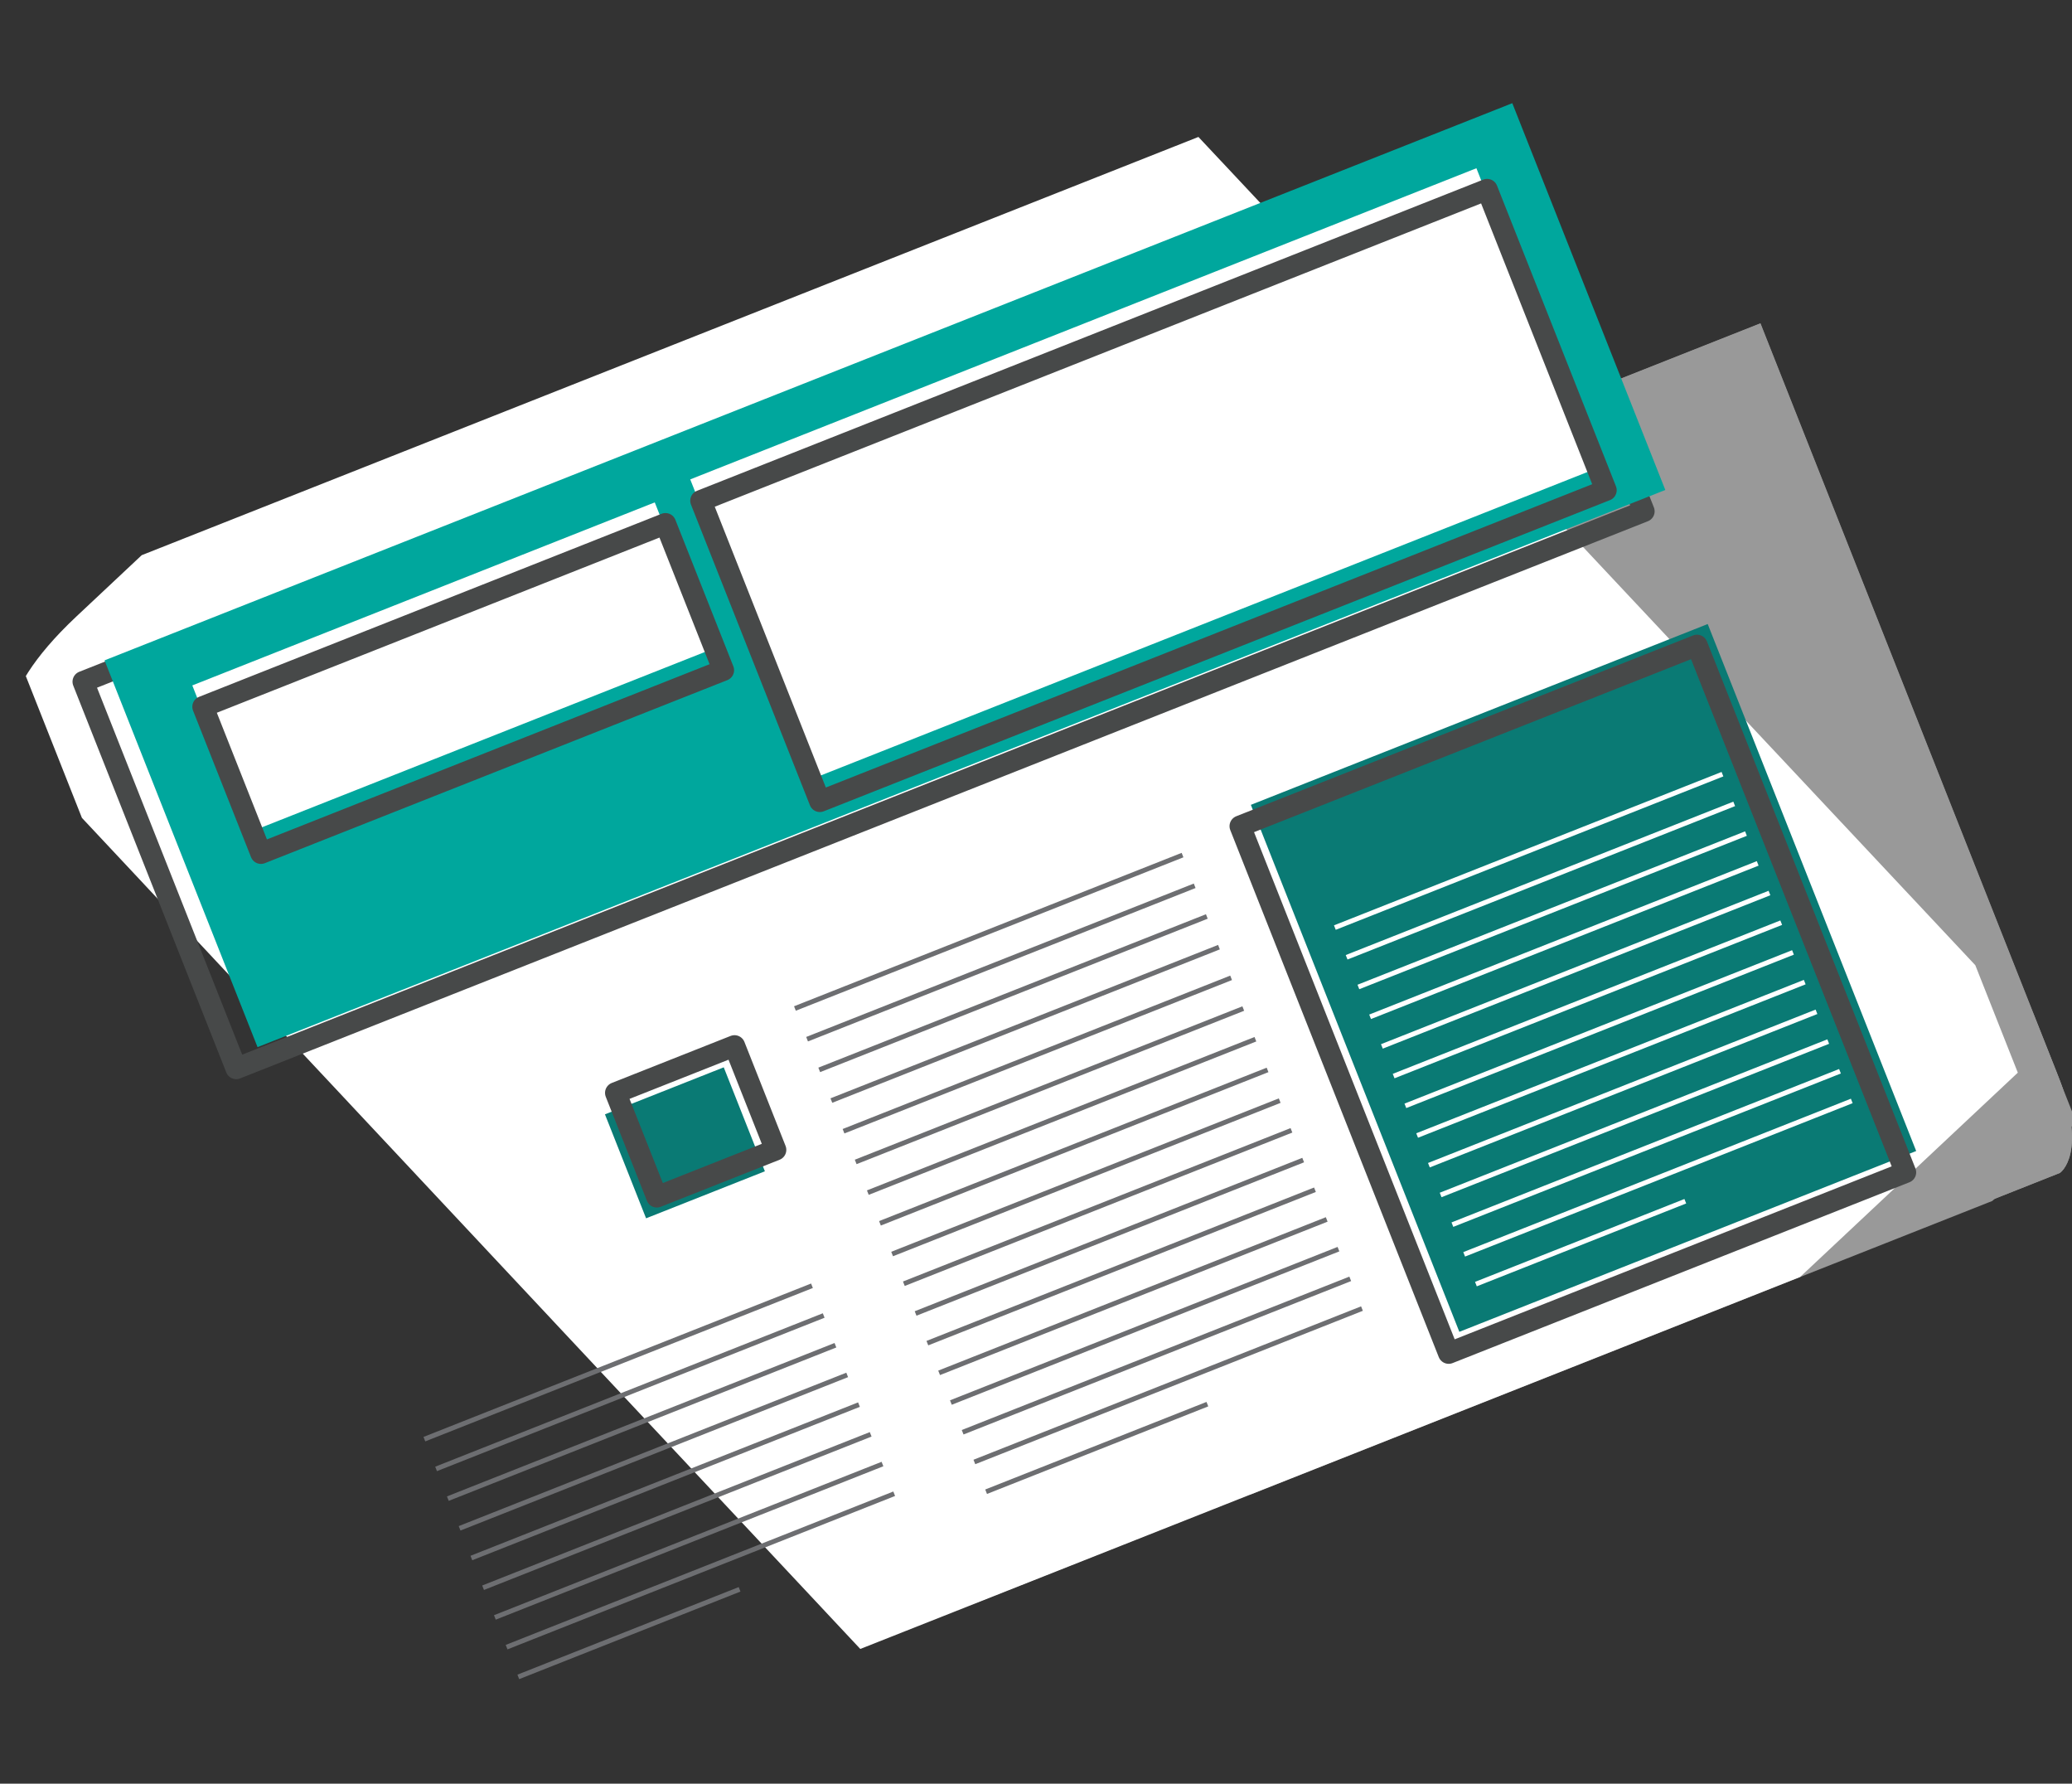 <?xml version="1.0" encoding="utf-8"?>
<!-- Generator: Adobe Illustrator 17.0.0, SVG Export Plug-In . SVG Version: 6.00 Build 0)  -->
<!DOCTYPE svg PUBLIC "-//W3C//DTD SVG 1.1//EN" "http://www.w3.org/Graphics/SVG/1.1/DTD/svg11.dtd">
<svg version="1.1" id="Layer_1" xmlns="http://www.w3.org/2000/svg" xmlns:xlink="http://www.w3.org/1999/xlink" x="0px" y="0px"
	 width="173.312px" height="149.16px" viewBox="0 0 173.312 149.16" enable-background="new 0 0 173.312 149.16"
	 xml:space="preserve">
<rect x="0" y="0" width="173.312" height="149.16" fill="#333333" stroke="none"/>
<g>
	<g>
		<defs>
			<path id="SVGID_9_" d="M172.302,98.085c0,0,2.428-1.609-0.243-8.362c-2.672-6.752-24.803-62.69-24.803-62.69L53.91,63.963
				l27.723,70.071L172.302,98.085z"/>
		</defs>
		<use xlink:href="#SVGID_9_"  overflow="visible" fill="#999999"/>
		<clipPath id="SVGID_1_">
			<use xlink:href="#SVGID_9_"  overflow="visible"/>
		</clipPath>
		
			<rect x="76.756" y="30.356" transform="matrix(0.368 0.93 -0.93 0.368 147.225 -55.5)" clip-path="url(#SVGID_1_)" fill="#999999" width="75.356" height="100.364"/>
		<g clip-path="url(#SVGID_1_)">
			<defs>
				
					<rect id="SVGID_11_" x="76.756" y="30.356" transform="matrix(0.368 0.93 -0.93 0.368 147.225 -55.5)" width="75.356" height="100.364"/>
			</defs>
			<use xlink:href="#SVGID_11_"  overflow="visible" fill="#999999"/>
			<clipPath id="SVGID_2_">
				<use xlink:href="#SVGID_11_"  overflow="visible"/>
			</clipPath>
		</g>
	</g>
	<g>
		<defs>
			<path id="SVGID_13_" d="M43.146,149.149c0,0-4.082,0.691-7.881-8.909C31.466,130.639,0,51.102,0,51.102L129.166,0l36.414,92.039
				c0,0,0.76,2.167,2.771,4.135c1.729,1.691,3.793,2.052,3.793,2.052L43.146,149.149z"/>
		</defs>
		<clipPath id="SVGID_3_">
			<use xlink:href="#SVGID_13_"  overflow="visible"/>
		</clipPath>
		
			<rect x="32.512" y="3.306" transform="matrix(0.368 0.93 -0.93 0.368 123.84 -32.856)" clip-path="url(#SVGID_3_)" fill="#FFFFFF" width="107.148" height="142.706"/>
		<g clip-path="url(#SVGID_3_)">
			<defs>
				
					<rect id="SVGID_15_" x="32.512" y="3.306" transform="matrix(0.368 0.93 -0.93 0.368 123.84 -32.856)" width="107.148" height="142.706"/>
			</defs>
			<clipPath id="SVGID_4_">
				<use xlink:href="#SVGID_15_"  overflow="visible"/>
			</clipPath>
		</g>
	</g>
	
		<rect x="8.911" y="32.494" transform="matrix(0.93 -0.368 0.368 0.93 -13.287 30.067)" fill="none" stroke="#474949" stroke-width="1.784" stroke-linecap="round" stroke-linejoin="round" stroke-miterlimit="10" width="126.615" height="34.78"/>
	
		<rect x="111.883" y="58.089" transform="matrix(0.93 -0.368 0.368 0.93 -20.8 54.455)" fill="#0A7A74" width="41.089" height="47.387"/>
	
		<rect x="110.991" y="59.874" transform="matrix(0.93 -0.368 0.368 0.93 -21.519 54.25)" fill="none" stroke="#474949" stroke-width="1.784" stroke-linecap="round" stroke-linejoin="round" stroke-miterlimit="10" width="41.088" height="47.387"/>
	
		<rect x="10.696" y="30.711" transform="matrix(0.93 -0.368 0.368 0.93 -12.505 30.598)" fill="#00A79D" width="126.615" height="34.779"/>
	<g>
		
			<rect x="110.41" y="70.96" transform="matrix(0.93 -0.368 0.368 0.93 -17.214 52.02)" fill="#FFFFFF" width="34.86" height="0.401"/>
		
			<rect x="111.393" y="73.444" transform="matrix(0.93 -0.368 0.368 0.93 -18.059 52.556)" fill="#FFFFFF" width="34.859" height="0.401"/>
		
			<rect x="112.376" y="75.929" transform="matrix(0.93 -0.368 0.368 0.93 -18.903 53.09)" fill="#FFFFFF" width="34.859" height="0.401"/>
		
			<rect x="113.357" y="78.411" transform="matrix(0.93 -0.368 0.368 0.93 -19.749 53.635)" fill="#FFFFFF" width="34.86" height="0.403"/>
		
			<rect x="114.341" y="80.896" transform="matrix(0.93 -0.368 0.368 0.93 -20.593 54.164)" fill="#FFFFFF" width="34.859" height="0.401"/>
		
			<rect x="115.323" y="83.381" transform="matrix(0.93 -0.368 0.368 0.93 -21.438 54.695)" fill="#FFFFFF" width="34.86" height="0.4"/>
		
			<rect x="116.305" y="85.865" transform="matrix(0.93 -0.368 0.368 0.93 -22.283 55.235)" fill="#FFFFFF" width="34.861" height="0.401"/>
		
			<rect x="117.289" y="88.348" transform="matrix(0.93 -0.368 0.368 0.93 -23.128 55.77)" fill="#FFFFFF" width="34.86" height="0.4"/>
		
			<rect x="118.272" y="90.833" transform="matrix(0.93 -0.368 0.368 0.93 -23.973 56.304)" fill="#FFFFFF" width="34.859" height="0.399"/>
		
			<rect x="119.254" y="93.314" transform="matrix(0.93 -0.368 0.368 0.93 -24.818 56.846)" fill="#FFFFFF" width="34.86" height="0.402"/>
		
			<rect x="120.237" y="95.799" transform="matrix(0.93 -0.368 0.368 0.93 -25.663 57.379)" fill="#FFFFFF" width="34.86" height="0.401"/>
		
			<rect x="121.22" y="98.284" transform="matrix(0.93 -0.368 0.368 0.93 -26.507 57.913)" fill="#FFFFFF" width="34.86" height="0.401"/>
		
			<rect x="122.765" y="103.716" transform="matrix(0.93 -0.368 0.368 0.93 -28.96 55.918)" fill="#FFFFFF" width="18.832" height="0.401"/>
	</g>
	<g>
		<g>
			
				<rect x="34.255" y="113.729" transform="matrix(0.93 -0.368 0.368 0.93 -38.286 27.001)" fill="#6D6E71" width="34.86" height="0.401"/>
			
				<rect x="35.237" y="116.213" transform="matrix(0.93 -0.368 0.368 0.93 -39.134 27.541)" fill="#6D6E71" width="34.861" height="0.4"/>
			
				<rect x="36.22" y="118.698" transform="matrix(0.93 -0.368 0.368 0.93 -39.98 28.077)" fill="#6D6E71" width="34.86" height="0.401"/>
			
				<rect x="37.203" y="121.181" transform="matrix(0.93 -0.368 0.368 0.93 -40.824 28.612)" fill="#6D6E71" width="34.86" height="0.4"/>
			
				<rect x="38.185" y="123.666" transform="matrix(0.93 -0.368 0.368 0.93 -41.667 29.146)" fill="#6D6E71" width="34.862" height="0.4"/>
			
				<rect x="39.168" y="126.148" transform="matrix(0.93 -0.368 0.368 0.93 -42.515 29.684)" fill="#6D6E71" width="34.86" height="0.401"/>
			
				<rect x="40.151" y="128.634" transform="matrix(0.93 -0.368 0.368 0.93 -43.358 30.218)" fill="#6D6E71" width="34.861" height="0.4"/>
			
				<rect x="41.133" y="131.116" transform="matrix(0.93 -0.368 0.368 0.93 -44.204 30.755)" fill="#6D6E71" width="34.861" height="0.401"/>
			
				<rect x="42.641" y="136.351" transform="matrix(0.93 -0.368 0.368 0.93 -46.553 28.929)" fill="#6D6E71" width="19.901" height="0.402"/>
		</g>
	</g>
	<g>
		<g>
			
				<rect x="73.377" y="98.252" transform="matrix(0.93 -0.368 0.368 0.93 -29.85 40.309)" fill="#6D6E71" width="34.859" height="0.401"/>
			
				<rect x="72.361" y="95.685" transform="matrix(0.93 -0.368 0.368 0.93 -28.977 39.755)" fill="#6D6E71" width="34.86" height="0.4"/>
			
				<rect x="71.346" y="93.119" transform="matrix(0.93 -0.368 0.368 0.93 -28.104 39.201)" fill="#6D6E71" width="34.858" height="0.401"/>
			
				<rect x="70.331" y="90.553" transform="matrix(0.93 -0.368 0.368 0.93 -27.231 38.648)" fill="#6D6E71" width="34.859" height="0.4"/>
			
				<rect x="69.315" y="87.986" transform="matrix(0.93 -0.368 0.368 0.93 -26.358 38.094)" fill="#6D6E71" width="34.859" height="0.399"/>
			
				<rect x="68.299" y="85.419" transform="matrix(0.93 -0.368 0.368 0.93 -25.486 37.542)" fill="#6D6E71" width="34.86" height="0.401"/>
			
				<rect x="67.284" y="82.852" transform="matrix(0.93 -0.368 0.368 0.93 -24.613 36.99)" fill="#6D6E71" width="34.86" height="0.401"/>
			
				<rect x="66.268" y="80.285" transform="matrix(0.93 -0.368 0.368 0.93 -23.74 36.437)" fill="#6D6E71" width="34.86" height="0.402"/>
			
				<rect x="65.252" y="77.719" transform="matrix(0.93 -0.368 0.368 0.93 -22.867 35.883)" fill="#6D6E71" width="34.861" height="0.401"/>
			
				<rect x="74.359" y="100.736" transform="matrix(0.93 -0.368 0.368 0.93 -30.696 40.846)" fill="#6D6E71" width="34.861" height="0.4"/>
			
				<rect x="75.342" y="103.219" transform="matrix(0.93 -0.368 0.368 0.93 -31.542 41.385)" fill="#6D6E71" width="34.86" height="0.401"/>
			
				<rect x="76.325" y="105.704" transform="matrix(0.93 -0.368 0.368 0.93 -32.385 41.917)" fill="#6D6E71" width="34.86" height="0.4"/>
			
				<rect x="77.307" y="108.188" transform="matrix(0.93 -0.368 0.368 0.93 -33.23 42.451)" fill="#6D6E71" width="34.86" height="0.401"/>
			
				<rect x="78.29" y="110.672" transform="matrix(0.93 -0.368 0.368 0.93 -34.074 42.987)" fill="#6D6E71" width="34.859" height="0.4"/>
			
				<rect x="79.273" y="113.156" transform="matrix(0.93 -0.368 0.368 0.93 -34.919 43.523)" fill="#6D6E71" width="34.861" height="0.4"/>
			
				<rect x="80.256" y="115.638" transform="matrix(0.93 -0.368 0.368 0.93 -35.765 44.062)" fill="#6D6E71" width="34.86" height="0.401"/>
			
				<rect x="81.763" y="120.874" transform="matrix(0.93 -0.368 0.368 0.93 -38.112 42.235)" fill="#6D6E71" width="19.901" height="0.401"/>
		</g>
	</g>
	
		<rect x="51.93" y="90.886" transform="matrix(0.93 -0.368 0.368 0.93 -31.14 27.773)" fill="#0A7A74" width="10.685" height="9.349"/>
	
		<rect x="52.822" y="89.102" transform="matrix(0.93 -0.368 0.368 0.93 -30.414 27.966)" fill="none" stroke="#474949" stroke-width="1.784" stroke-linecap="round" stroke-linejoin="round" stroke-miterlimit="10" width="10.686" height="9.35"/>
	
		<rect x="17.043" y="49.2" transform="matrix(0.93 -0.368 0.368 0.93 -17.87 17.834)" fill="#FFFFFF" width="41.593" height="13.173"/>
	
		<rect x="60.218" y="26.139" transform="matrix(0.93 -0.368 0.368 0.93 -7.887 37.94)" fill="#FFFFFF" width="70.709" height="27.035"/>
	
		<rect x="17.935" y="50.985" transform="matrix(0.93 -0.368 0.368 0.93 -18.463 18.287)" fill="none" stroke="#474949" stroke-width="1.784" stroke-linecap="round" stroke-linejoin="round" stroke-miterlimit="10" width="41.595" height="13.172"/>
	
		<rect x="61.11" y="27.923" transform="matrix(0.93 -0.368 0.368 0.93 -8.48 38.393)" fill="none" stroke="#474949" stroke-width="1.784" stroke-linecap="round" stroke-linejoin="round" stroke-miterlimit="10" width="70.709" height="27.034"/>
</g>
</svg>
